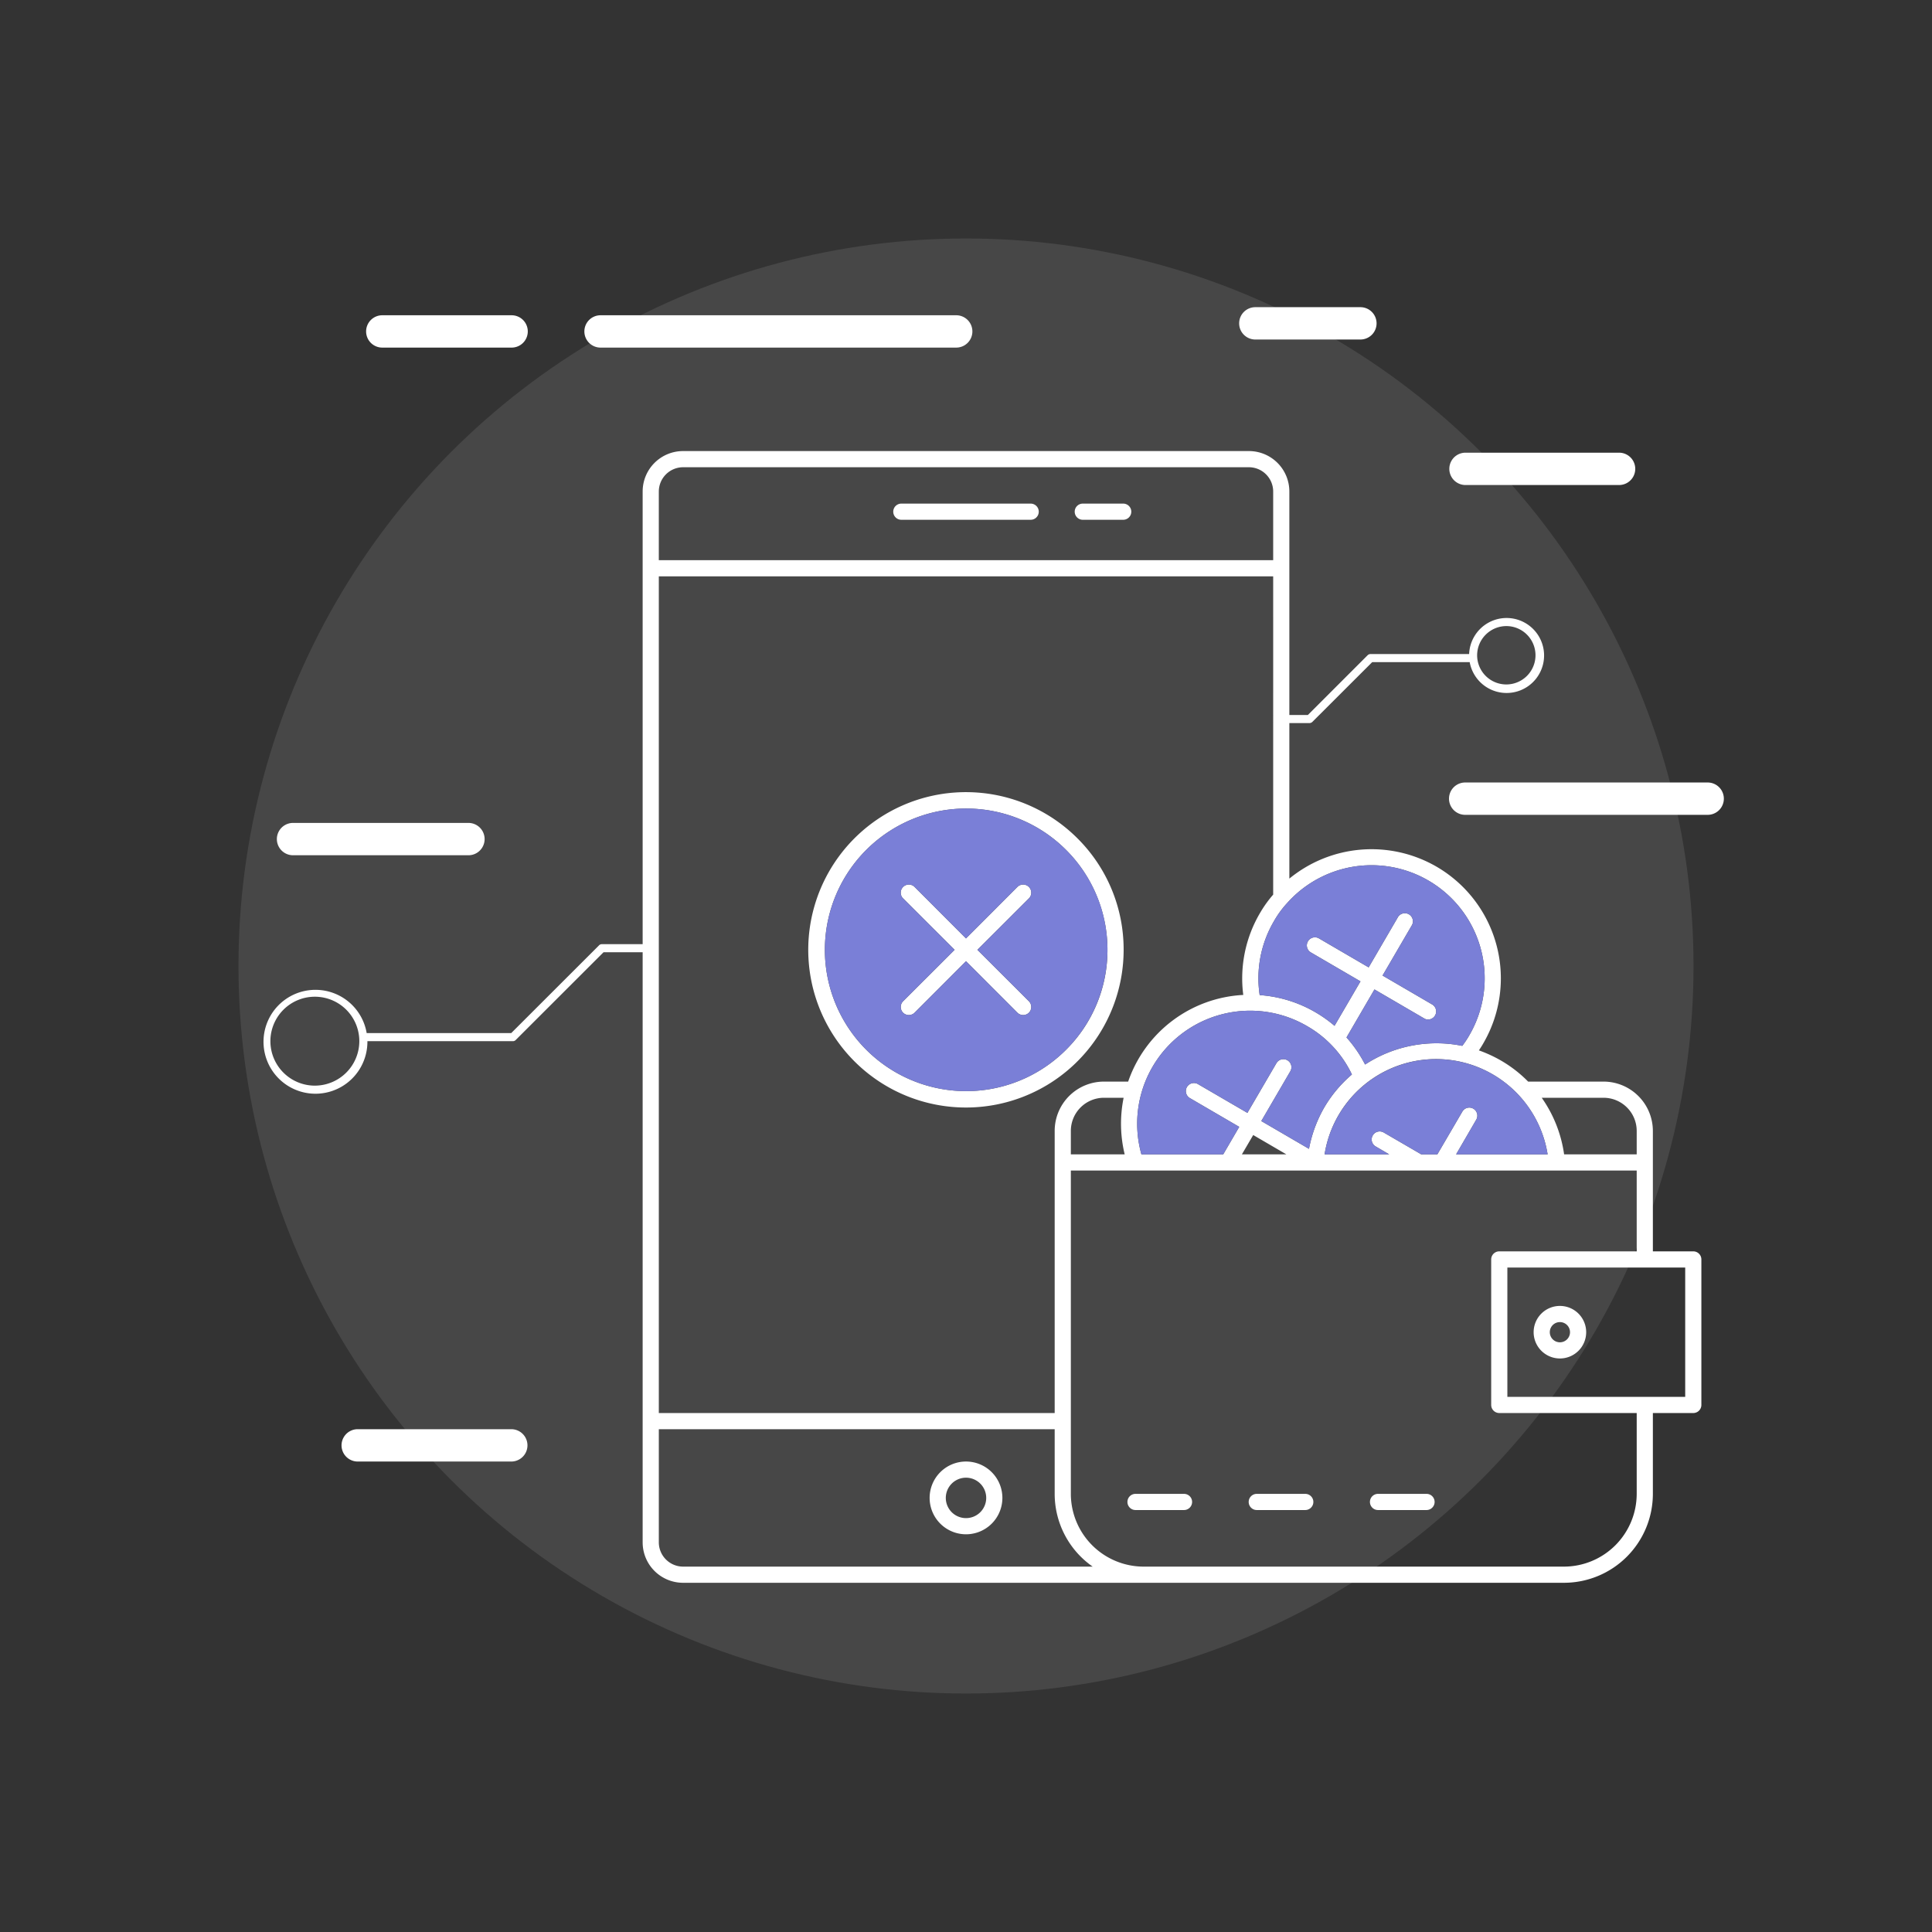 <svg xmlns="http://www.w3.org/2000/svg" xmlns:xlink="http://www.w3.org/1999/xlink" width="239" height="239" viewBox="0 0 239 239">
  <rect x="0" y="0" width="239" height="239" fill="#333333" stroke="none"/>
  <defs>
    <clipPath id="clip-path">
      <circle id="Ellipse_69" data-name="Ellipse 69" cx="119.5" cy="119.5" r="119.5" transform="translate(1590.71 -41.5)" fill="none"/>
    </clipPath>
  </defs>
  <g id="Group_2850" data-name="Group 2850" transform="translate(-1590.71 41.5)" clip-path="url(#clip-path)">
    <circle id="Ellipse_69-2" data-name="Ellipse 69" cx="90" cy="90" r="90" transform="translate(1620.21 -12)" fill="#fff" opacity="0.1"/>
    <g id="Group_2849" data-name="Group 2849">
      <path id="Path_1572" data-name="Path 1572" d="M1702.211,22.8h16a1,1,0,0,0,0-2h-16a1,1,0,0,0,0,2Z" fill="#fff"/>
      <path id="Path_1573" data-name="Path 1573" d="M1724.658,22.8h5a1,1,0,0,0,0-2h-5a1,1,0,0,0,0,2Z" fill="#fff"/>
      <path id="Path_1574" data-name="Path 1574" d="M1710.211,139.3a4.5,4.5,0,1,0,4.5,4.5A4.5,4.5,0,0,0,1710.211,139.3Zm0,7a2.5,2.5,0,1,1,2.5-2.5A2.5,2.5,0,0,1,1710.211,146.3Z" fill="#fff"/>
      <path id="Path_1575" data-name="Path 1575" d="M1801.96,55.3h-30a2,2,0,0,0,0,4h30a2,2,0,0,0,0-4Z" fill="#fff"/>
      <path id="Path_1576" data-name="Path 1576" d="M1626.96,64.3h21.7a2,2,0,0,0,0-4h-21.7a2,2,0,0,0,0,4Z" fill="#fff"/>
      <path id="Path_1577" data-name="Path 1577" d="M1653.96,135.3h-19a2,2,0,0,0,0,4h19a2,2,0,0,0,0-4Z" fill="#fff"/>
      <path id="Path_1578" data-name="Path 1578" d="M1746,.5h13a2,2,0,0,0,2-2,2,2,0,0,0-2-2h-13a2,2,0,0,0-2,2A2,2,0,0,0,1746,.5Z" fill="#fff"/>
      <path id="Path_1579" data-name="Path 1579" d="M1772,18.5h19a2,2,0,0,0,0-4h-19a2,2,0,0,0,0,4Z" fill="#fff"/>
      <path id="Path_1580" data-name="Path 1580" d="M1638,1.5h16a2,2,0,0,0,2-2,2,2,0,0,0-2-2h-16a2,2,0,0,0-2,2A2,2,0,0,0,1638,1.5Z" fill="#fff"/>
      <path id="Path_1581" data-name="Path 1581" d="M1665,1.5h44a2,2,0,0,0,2-2,2,2,0,0,0-2-2h-44a2,2,0,0,0-2,2A2,2,0,0,0,1665,1.5Z" fill="#fff"/>
      <path id="Path_1582" data-name="Path 1582" d="M1717.99,82.36a1.008,1.008,0,0,1,0,1.42,1.024,1.024,0,0,1-.71.29,1.043,1.043,0,0,1-.71-.29l-6.36-6.37-6.36,6.37a1.042,1.042,0,0,1-.71.29,1.024,1.024,0,0,1-.71-.29,1.008,1.008,0,0,1,0-1.42L1708.8,76l-6.37-6.36a1,1,0,0,1,1.42-1.42l6.36,6.37,6.36-6.37a1,1,0,0,1,1.42,1.42L1711.62,76Z" fill="#fff"/>
      <path id="Path_1583" data-name="Path 1583" d="M1724,62.21A19.507,19.507,0,1,0,1729.71,76,19.379,19.379,0,0,0,1724,62.21Zm-1.42,26.16A17.479,17.479,0,1,1,1727.71,76,17.358,17.358,0,0,1,1722.58,88.37Z" fill="#fff"/>
      <path id="Path_1584" data-name="Path 1584" d="M1800.18,113.3h-5V98.4a6.112,6.112,0,0,0-6.1-6.1h-9.33a15.805,15.805,0,0,0-3.32-2.58,16.437,16.437,0,0,0-2.77-1.28c.18-.28.37-.56.53-.85a15.972,15.972,0,0,0-5.76-21.87,16.035,16.035,0,0,0-18.22,1.47V47.95h2.5a.529.529,0,0,0,.35-.15l7.4-7.39h12.06a4.638,4.638,0,1,0-.07-1h-12.2a.518.518,0,0,0-.35.14l-7.4,7.4h-2.29V19.3a5,5,0,0,0-5-5h-70a5,5,0,0,0-5,5v56h-5.05a.469.469,0,0,0-.35.15L1653.95,86.3h-17.88a6.426,6.426,0,1,0,.09,1h18a.469.469,0,0,0,.35-.15l10.86-10.85h4.84v73a5,5,0,0,0,5,5h108.97a11.007,11.007,0,0,0,11-11v-10h5a1,1,0,0,0,1-1v-18A1,1,0,0,0,1800.18,113.3Zm-23.13-77.35a3.61,3.61,0,1,1-3.61,3.61A3.623,3.623,0,0,1,1777.05,35.95ZM1629.66,92.8a5.5,5.5,0,1,1,5.5-5.5A5.51,5.51,0,0,1,1629.66,92.8Zm159.42,1.5a4.106,4.106,0,0,1,4.1,4.1v2.9h-8.98a16.047,16.047,0,0,0-2.77-7Zm-13.65-2.86a14,14,0,0,1,6.73,9.86h-11.32l2.48-4.27a.995.995,0,1,0-1.72-1l-3.08,5.27h-1.99l-4.66-2.71a.995.995,0,0,0-1,1.72l1.69.99h-7.99a13.954,13.954,0,0,1,20.86-9.86Zm-28.69,5.74,3.58-6.14a.995.995,0,1,0-1.72-1l-3.58,6.13-6.15-3.58a1,1,0,0,0-1,1.73l6.14,3.58-1.98,3.4h-10.12a13.976,13.976,0,0,1,20.52-15.85,13.612,13.612,0,0,1,5.52,5.97,16.042,16.042,0,0,0-3.41,4.06,16.277,16.277,0,0,0-1.9,5.14Zm3.1,4.12h-5.5l1.4-2.39Zm.12-31.11a13.992,13.992,0,0,1,22.5,16.4,11.116,11.116,0,0,1-.86,1.29,16.131,16.131,0,0,0-12.02,2.31,15.8,15.8,0,0,0-2.3-3.35l3.46-5.94,6.14,3.58a.9.9,0,0,0,.5.14,1,1,0,0,0,.5-1.86l-6.14-3.58,3.58-6.14a1,1,0,1,0-1.72-1.01l-3.58,6.14-6.14-3.58a1,1,0,0,0-1.01,1.73l6.14,3.58-3.21,5.5a16.072,16.072,0,0,0-2.37-1.68,15.849,15.849,0,0,0-6.89-2.12,13.942,13.942,0,0,1,1.75-9.12A12.218,12.218,0,0,1,1749.96,70.19ZM1672.21,19.3a3.009,3.009,0,0,1,3-3h70a3.009,3.009,0,0,1,3,3v8.5h-76Zm0,10.5h76V69.17a14.658,14.658,0,0,0-1.65,2.31,15.951,15.951,0,0,0-2.05,10.1,15.924,15.924,0,0,0-14.24,10.72h-3a6.1,6.1,0,0,0-6.09,6.1v34.9h-48.97Zm57.63,71.5h-6.66V98.4a4.1,4.1,0,0,1,4.09-4.1h2.44A16.063,16.063,0,0,0,1729.84,101.3Zm-54.63,51a3.009,3.009,0,0,1-3-3v-14h48.97v8a10.976,10.976,0,0,0,4.7,9Zm117.97-9a9.014,9.014,0,0,1-9,9h-52a9.014,9.014,0,0,1-9-9v-40h70v10h-17a1,1,0,0,0-1,1v18a1,1,0,0,0,1,1h17Zm6-12h-22v-16h22Z" fill="#fff"/>
      <path id="Path_1585" data-name="Path 1585" d="M1757.95,91.42a16.042,16.042,0,0,0-3.41,4.06,16.277,16.277,0,0,0-1.9,5.14l-5.9-3.44,3.58-6.14a.995.995,0,1,0-1.72-1l-3.58,6.13-6.15-3.58a1,1,0,0,0-1,1.73l6.14,3.58-1.98,3.4h-10.12a13.976,13.976,0,0,1,20.52-15.85A13.612,13.612,0,0,1,1757.95,91.42Z" fill="#7a7fd7"/>
      <path id="Path_1586" data-name="Path 1586" d="M1773.32,97.03a.995.995,0,1,0-1.72-1l-3.08,5.27h-1.99l-4.66-2.71a.995.995,0,0,0-1,1.72l1.69.99h-7.99a13.968,13.968,0,0,1,27.59,0h-11.32Z" fill="#7a7fd7"/>
      <path id="Path_1587" data-name="Path 1587" d="M1772.46,86.59a11.116,11.116,0,0,1-.86,1.29,16.131,16.131,0,0,0-12.02,2.31,15.8,15.8,0,0,0-2.3-3.35l3.46-5.94,6.14,3.58a.9.9,0,0,0,.5.14,1,1,0,0,0,.5-1.86l-6.14-3.58,3.58-6.14a1,1,0,1,0-1.72-1.01l-3.58,6.14-6.14-3.58a1,1,0,0,0-1.01,1.73l6.14,3.58-3.21,5.5a16.072,16.072,0,0,0-2.37-1.68,15.849,15.849,0,0,0-6.89-2.12,13.942,13.942,0,0,1,1.75-9.12,12.218,12.218,0,0,1,1.67-2.29,13.992,13.992,0,0,1,22.5,16.4Z" fill="#7a7fd7"/>
      <path id="Path_1588" data-name="Path 1588" d="M1722.58,63.63A17.479,17.479,0,1,0,1727.71,76,17.358,17.358,0,0,0,1722.58,63.63Zm-4.59,18.73a1.008,1.008,0,0,1,0,1.42,1.024,1.024,0,0,1-.71.29,1.043,1.043,0,0,1-.71-.29l-6.36-6.37-6.36,6.37a1.042,1.042,0,0,1-.71.29,1.024,1.024,0,0,1-.71-.29,1.008,1.008,0,0,1,0-1.42L1708.8,76l-6.37-6.36a1,1,0,0,1,1.42-1.42l6.36,6.37,6.36-6.37a1,1,0,0,1,1.42,1.42L1711.62,76Z" fill="#7a7fd7"/>
      <path id="Path_1589" data-name="Path 1589" d="M1752.18,143.3h-6a1,1,0,0,0,0,2h6a1,1,0,0,0,0-2Z" fill="#fff"/>
      <path id="Path_1590" data-name="Path 1590" d="M1737.18,143.3h-6a1,1,0,0,0,0,2h6a1,1,0,0,0,0-2Z" fill="#fff"/>
      <path id="Path_1591" data-name="Path 1591" d="M1767.18,143.3h-6a1,1,0,0,0,0,2h6a1,1,0,0,0,0-2Z" fill="#fff"/>
      <path id="Path_1592" data-name="Path 1592" d="M1783.68,126.551a3.25,3.25,0,1,0-3.25-3.25A3.254,3.254,0,0,0,1783.68,126.551Zm0-4.5a1.25,1.25,0,1,1-1.25,1.25A1.251,1.251,0,0,1,1783.68,122.051Z" fill="#fff"/>
    </g>
  </g>
</svg>

